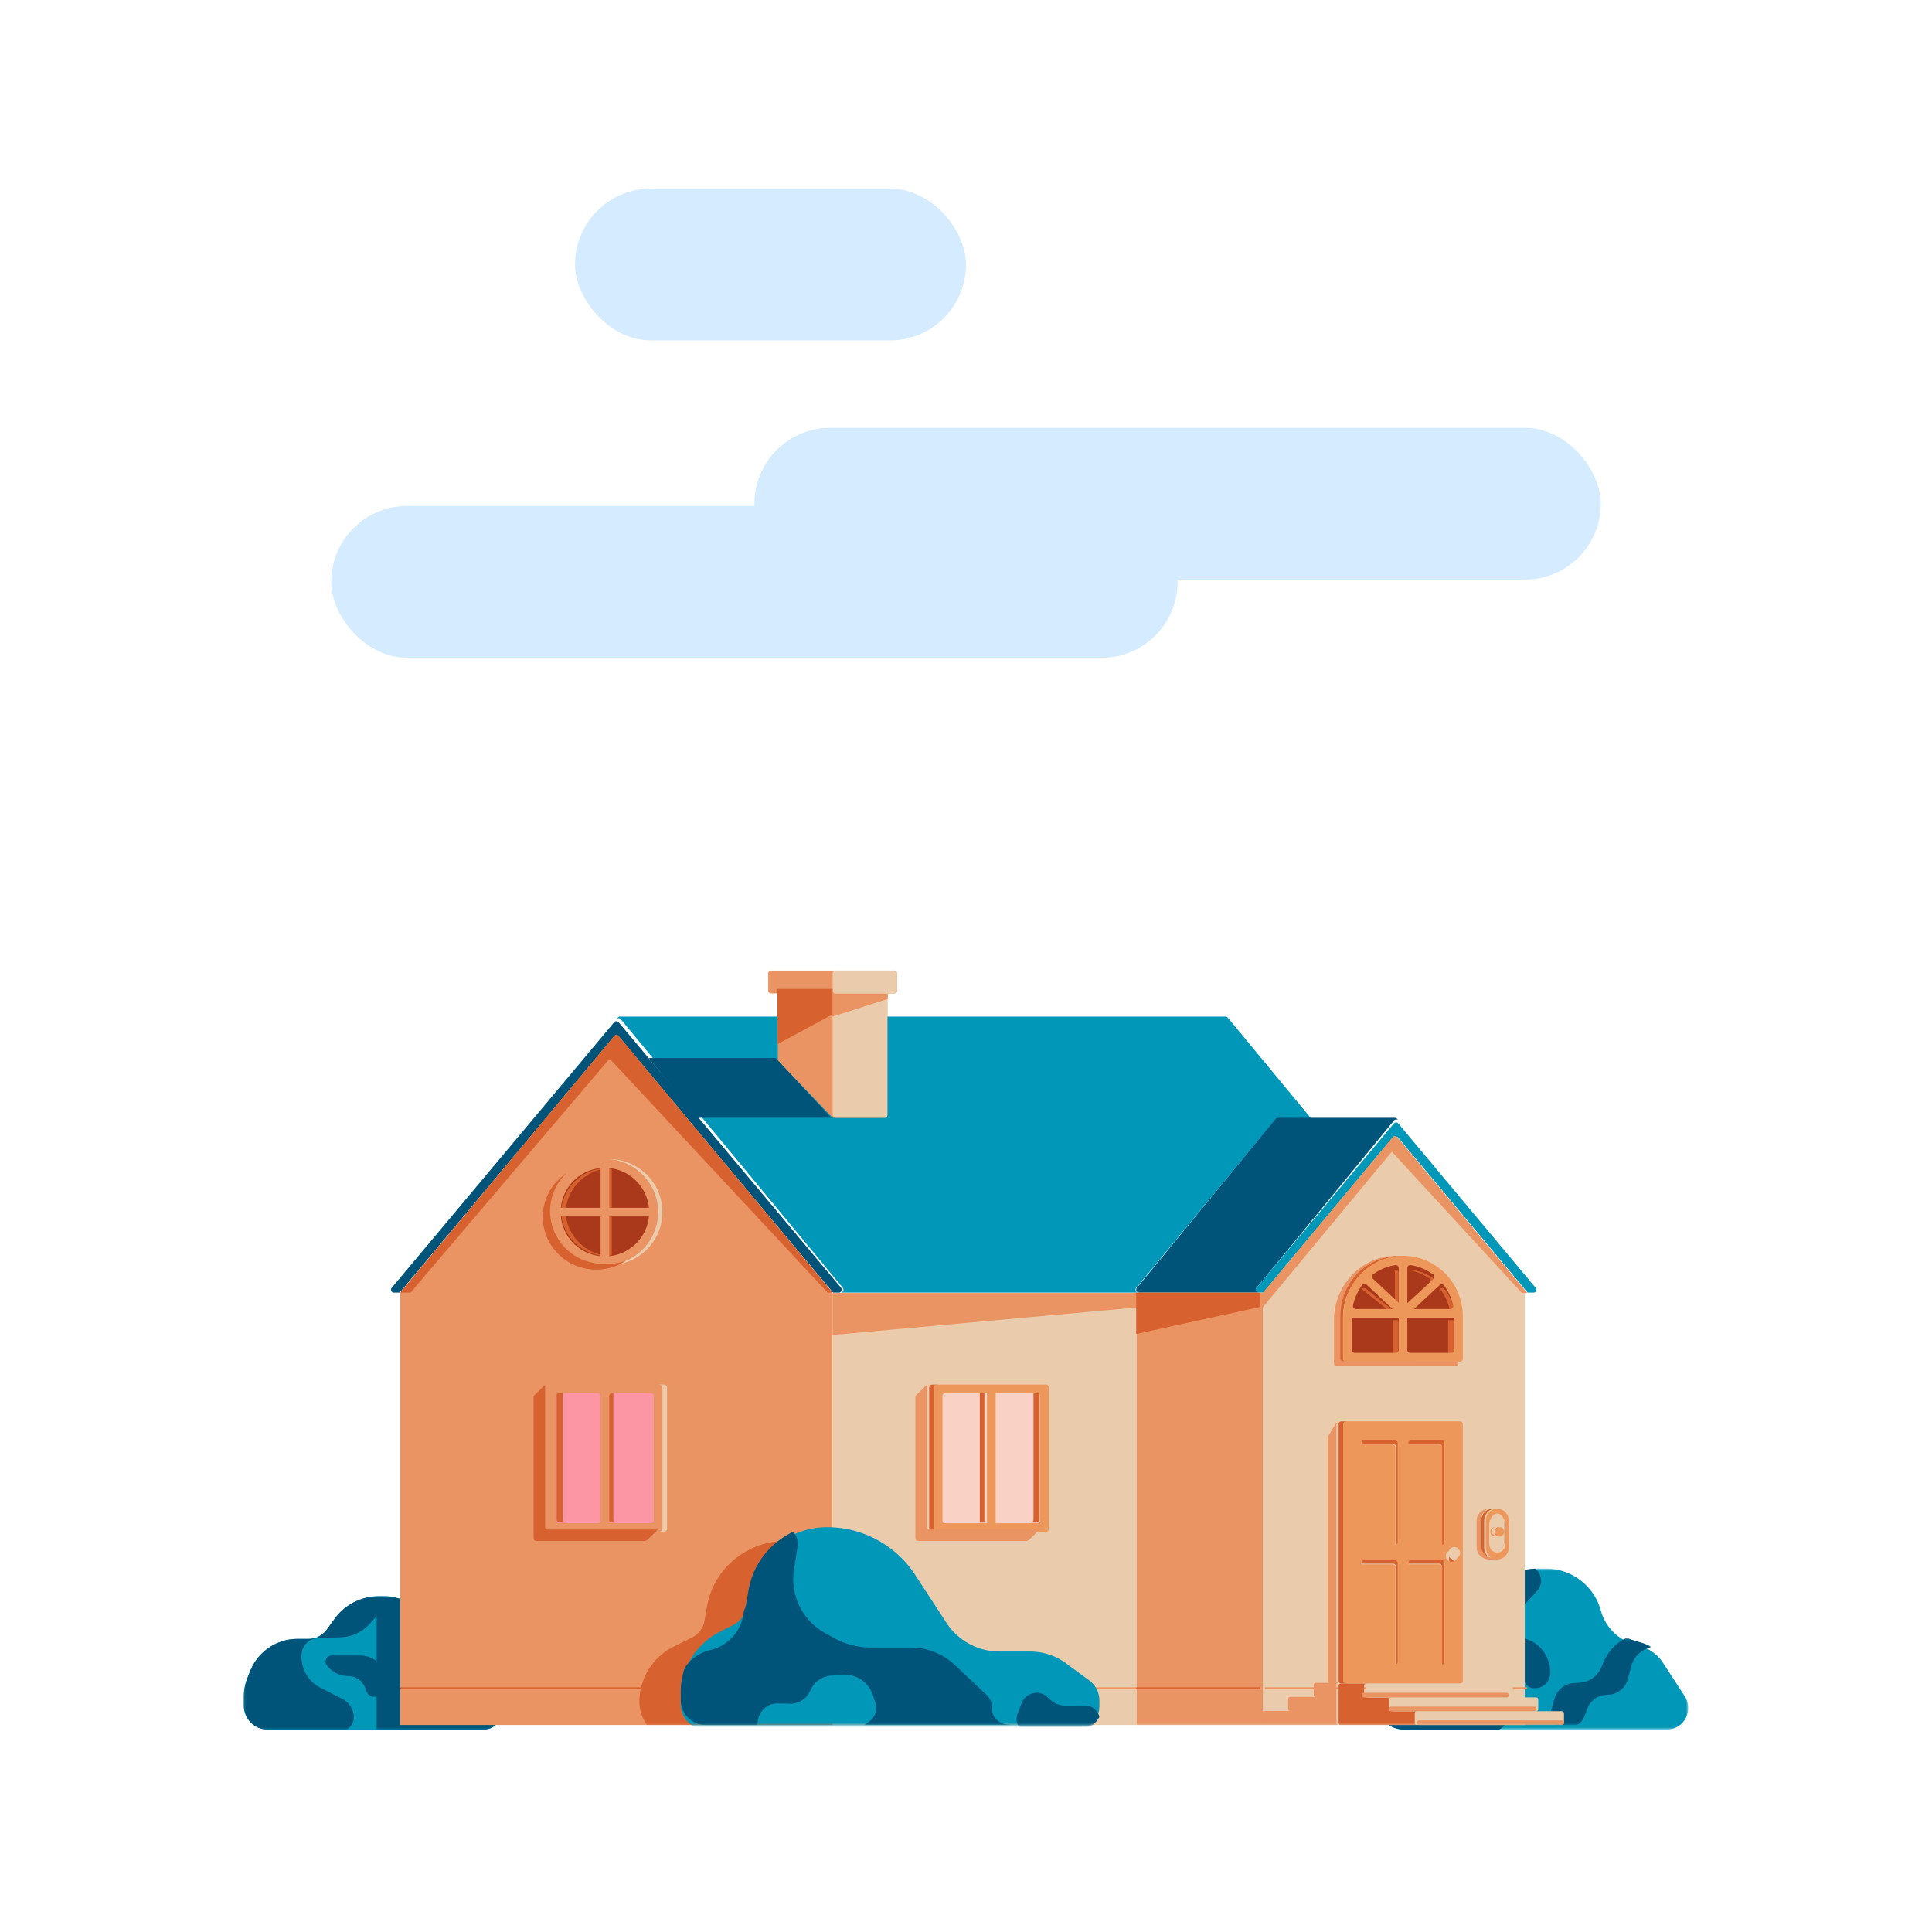 <svg viewBox="0 0 420 420" xmlns="http://www.w3.org/2000/svg" xmlns:xlink="http://www.w3.org/1999/xlink"><defs><path id="a" d="M0 0h68v35H0z"/><path id="c" d="M0 0h22v19H0z"/><path id="e" d="M0 0h56v29H0z"/><path id="g" d="M0 165h314V0H0z"/></defs><g fill="none" fill-rule="evenodd"><g transform="translate(72 41)" fill="#B8DDFF" opacity=".591"><rect x="92" y="52" width="184" height="33" rx="16.5"/><rect y="69" width="184" height="33" rx="16.5"/><rect x="53" width="85" height="33" rx="16.5"/></g><g transform="translate(53 210)"><g transform="translate(246 131)"><mask id="b" fill="#fff"><use xlink:href="#a"/></mask><path d="M6.329 35C2.834 35 0 32.156 0 28.648V26.38c0-1.637.308-3.26.907-4.782l.726-1.847a13.454 13.454 0 0 1 12.478-8.542l3.069-.008a5.876 5.876 0 0 0 4.688-2.4l2.125-2.89A14.482 14.482 0 0 1 35.663 0h1.41C42.644 0 47.53 3.737 49.01 9.128a10.494 10.494 0 0 0 7.07 7.27l1.666.504a8.731 8.731 0 0 1 4.789 3.602l4.705 7.24c.495.762.76 1.653.76 2.563C68 32.9 65.905 35 63.323 35H6.329z" fill="#0097B8" mask="url(#b)"/></g><path d="M274.81 162.51a5.56 5.56 0 0 0-3.005-4.579l-5.765-2.943c-3.27-1.67-5.209-5.181-4.901-8.873.187-2.243 1.992-3.996 4.215-4.092l6.201-.267a10.552 10.552 0 0 0 7.354-3.458l2.226-2.451c1.391-1.531.996-3.737-.395-4.843a14.342 14.342 0 0 0-10.924 5.895l-2.11 2.892a5.82 5.82 0 0 1-4.653 2.4l-3.046.008c-5.469.015-10.376 3.402-12.385 8.548l-.721 1.847a13.168 13.168 0 0 0-.9 4.785v2.27c0 3.51 2.812 6.355 6.282 6.355h20.569a3.647 3.647 0 0 0 1.957-3.494" fill="#00547A"/><path d="M269.53 146c-1.263 0-1.982 1.524-1.222 2.589 1.31 1.833 3.36 2.91 5.534 2.91 1.885 0 3.575 1.228 4.25 3.085l.366 1.005c.308.85 1.081 1.411 1.943 1.411h.374c1.78 0 3.222-1.523 3.222-3.402 0-4.196-3.222-7.598-7.196-7.598h-7.271z" fill="#00547A"/><g transform="translate(284 146)"><mask id="d" fill="#fff"><use xlink:href="#c"/></mask><path d="m7.362 17.262.78-1.964a4.55 4.55 0 0 1 4.234-2.857c2.104 0 3.945-1.4 4.488-3.414l.772-2.858A5.758 5.758 0 0 1 22 2.054a8.771 8.771 0 0 0-2.06-.92L18.275.636A10.46 10.46 0 0 1 16.665 0a10.309 10.309 0 0 0-5.016 5.2l-.581 1.347A5.42 5.42 0 0 1 6.513 9.79l-1.481.117A4.615 4.615 0 0 0 .95 13.231l-.853 2.995A2.538 2.538 0 0 0 1.087 19h4.769c.67-.387 1.209-.99 1.506-1.738" fill="#00547A" mask="url(#d)"/></g><path d="M5.212 166C2.333 166 0 163.643 0 160.737v-1.88c0-1.356.253-2.7.747-3.962l.598-1.53c1.667-4.261 5.738-7.066 10.276-7.078l2.527-.006a4.83 4.83 0 0 0 3.86-1.988l1.751-2.395a11.902 11.902 0 0 1 9.61-4.898h1.16c4.59 0 8.613 3.096 9.833 7.563a8.67 8.67 0 0 0 5.823 6.024l1.37.418a7.194 7.194 0 0 1 3.945 2.984l3.874 5.999c.409.631.626 1.37.626 2.124 0 2.147-1.724 3.888-3.851 3.888H5.212z" fill="#0097B8"/><g transform="translate(0 137)"><mask id="f" fill="#fff"><use xlink:href="#e"/></mask><path d="m55.375 22.988-3.875-6a7.196 7.196 0 0 0-3.944-2.983l-1.37-.418a8.671 8.671 0 0 1-5.824-6.024C39.142 3.096 35.12.001 30.53 0H29.37c-.165 0-.329.008-.493.015v.052l-.063-.05a11.906 11.906 0 0 0-9.054 4.881l-1.75 2.395a4.831 4.831 0 0 1-3.861 1.988l-2.527.007c-4.538.012-8.61 2.816-10.276 7.078l-.598 1.53A10.883 10.883 0 0 0 0 21.858v1.88C0 26.644 2.334 29 5.212 29H22.28a3.02 3.02 0 0 0 1.625-2.894 4.604 4.604 0 0 0-2.494-3.791l-4.783-2.438c-2.713-1.383-4.322-4.29-4.067-7.348.155-1.857 1.653-3.309 3.498-3.388l5.145-.222a8.762 8.762 0 0 0 6.101-2.863l1.573-1.728v9.754a6.055 6.055 0 0 0-3.606-1.19h-6.194c-1.076 0-1.689 1.241-1.04 2.108a5.886 5.886 0 0 0 4.714 2.372c1.606 0 3.045 1 3.62 2.513l.311.819a1.773 1.773 0 0 0 1.656 1.149h.319a2.8 2.8 0 0 0 .22-.011V29H52.15c2.126 0 3.85-1.742 3.85-3.889 0-.754-.217-1.492-.625-2.124" fill="#00547A" mask="url(#f)"/></g><path d="M129.85 69.975 81.479 12.224a.63.63 0 0 0-.965 0l-48.37 57.751A.624.624 0 0 0 32.624 71h1.276l46.613-55.652a.63.63 0 0 1 .965 0L128.092 71h1.276a.624.624 0 0 0 .482-1.025" fill="#00547A"/><path d="M80.518 15.226 34 71.03V165h94V71.03L81.481 15.226a.627.627 0 0 0-.963 0" fill="#E99462"/><path d="m194.02 69.964 30.278-36.632a.624.624 0 0 1 .481-.227h7.216l-18.083-21.878a.624.624 0 0 0-.48-.228H81.771a.625.625 0 0 0-.482.228l-.293.355a.623.623 0 0 1 .962 0l48.255 58.382c.34.41.05 1.035-.481 1.035h64.769c-.531 0-.821-.624-.481-1.035" fill="#0097B8"/><path d="m224.31 33.228-30.16 36.733c-.339.413-.05 1.039.48 1.039h26.027c-.53 0-.819-.626-.48-1.039l29.868-36.377a.618.618 0 0 1 .959 0l-.293-.356a.62.62 0 0 0-.479-.228H224.79a.62.62 0 0 0-.48.228" fill="#00547A"/><path d="m280.85 69.979-29.875-35.755a.625.625 0 0 0-.959 0l-29.875 35.755a.622.622 0 0 0 .48 1.02h1.268l28.127-33.663a.625.625 0 0 1 .959 0L279.102 71h1.268c.529 0 .818-.615.48-1.021" fill="#0097B8"/><path d="m249.78 37.225-28.255 33.859h-93.526V165h150.48V71.084h.523l-28.256-33.859a.627.627 0 0 0-.963 0" fill="#EACBAC"/><path d="M141.38 1h-26.752a.622.622 0 0 0-.624.62v3.715c0 .343.28.621.624.621h1.465v14.38c0 .16.062.313.173.429l11.554 12.043c.117.123.28.192.45.192h11.022a.622.622 0 0 0 .624-.62V5.955h1.465a.623.623 0 0 0 .623-.62V1.62c0-.343-.28-.621-.623-.621" fill="#E99462"/><path d="M141.38 1h-12.752a.623.623 0 0 0-.624.62v3.715c0 .343.28.621.624.621h-.624V32.38c0 .343.28.62.624.62h10.664a.622.622 0 0 0 .624-.62V5.956h1.465a.623.623 0 0 0 .623-.62V1.62c0-.343-.279-.621-.623-.621" fill="#EACBAC"/><path d="M98.563 33H128a.626.626 0 0 1-.459-.2l-11.739-12.612a.652.652 0 0 1-.12-.188H88l10.563 13z" fill="#00547A"/><path d="M89 53.5C89 59.299 84.299 64 78.5 64S68 59.299 68 53.5C68 47.7 72.701 43 78.5 43 84.3 43 89 47.7 89 53.5" fill="#AA391B"/><path d="M91 53.5C91 47.159 85.828 42 79.471 42c-.158 0-.315.006-.47.012 6.139.248 11.057 5.304 11.057 11.488S85.14 64.74 79 64.988a11.493 11.493 0 0 0 4.317-.649C87.79 62.756 91 58.496 91 53.5" fill="#EACBAC"/><path d="M79 54v9c.339-.032.672-.082 1-.146V54h-1zM79 44v9h1v-8.854A10.364 10.364 0 0 0 79 44M69 53h.98c.43-4.417 3.738-8.004 8.02-8.855V44c-4.749.462-8.537 4.251-9 9M69.979 54h-.98c.463 4.749 4.252 8.537 9 9v-.145c-4.281-.851-7.59-4.438-8.02-8.855" fill="#D76230"/><path d="M87.703 50.721c.18.592.31 1.206.372 1.84h-8.636v-8.635a9.559 9.559 0 0 1 3.723 1.167 9.656 9.656 0 0 1 4.541 5.628zm-8.264 12.354V54.44h8.636c-.413 4.238-3.588 7.678-7.696 8.495-.309.061-.622.11-.94.14zm-1.879-19.01v8.496h-8.635c.444-4.556 4.08-8.191 8.635-8.635v.139zm0 18.872v.139c-4.556-.444-8.191-4.079-8.635-8.635h8.635v8.496zM67 53.501c0 6.341 5.159 11.5 11.5 11.5.158 0 .314-.005.47-.012C85.094 64.742 90 59.685 90 53.501s-4.906-11.24-11.03-11.488a11.456 11.456 0 0 0-8.39 3.162A11.465 11.465 0 0 0 67 53.501z" fill="#E99462"/><mask id="h" fill="#fff"><use xlink:href="#g"/></mask><path fill="#E99462" mask="url(#h)" d="M128 157.19h66v-.38h-66zM222 157.19h57v-.38h-57z"/><path d="M239.44 155.37V99.627c0-.347.25-.629.557-.629h-1.444c-.307 0-.556.282-.556.629v55.743c0 .347.249.629.556.629h1.444c-.308 0-.557-.282-.557-.629M263.49 129.41c-.568 0-1.028-.48-1.028-1.071 0-.118.023-.23.056-.336-.31.185-.523.529-.523.928 0 .592.46 1.072 1.028 1.072.455 0 .836-.31.972-.737a.985.985 0 0 1-.505.144" fill="#D76230" mask="url(#h)"/><path d="M263 127a.997.997 0 0 0-.945.687.995.995 0 0 0-.055.313 1 1 0 0 0 1 1c.18 0 .345-.051.491-.134A.996.996 0 0 0 263 127" fill="#EACBAC" mask="url(#h)"/><path d="M269 120.66v5.684c0 1.468 1.059 2.658 2.365 2.658H272c-1.306 0-2.365-1.19-2.365-2.658v-5.684c0-1.468 1.059-2.658 2.365-2.658h-.635c-.424 0-.82.127-1.164.346-.717.457-1.201 1.32-1.201 2.312" fill="#D76230" mask="url(#h)"/><path d="M274.26 125.64c0 1.038-.765 1.879-1.708 1.879h-.106c-.03 0-.06-.003-.089-.005-.901-.051-1.62-.87-1.62-1.874v-4.271c0-1.005.719-1.823 1.62-1.875.03-.001.06-.004.09-.004h.105c.943 0 1.708.84 1.708 1.879v4.27zm-1.678-7.636h-.167c-1.334 0-2.416 1.19-2.416 2.658v5.684c0 1.468 1.082 2.658 2.416 2.658h.167c.107 0 .211-.01.314-.025.3-.042.583-.143.838-.295.137-.082.266-.178.386-.287.179-.162.336-.353.466-.565.087-.14.162-.292.223-.451.123-.318.19-.668.19-1.035v-5.684c0-1.468-1.082-2.658-2.417-2.658z" fill="#ED985A" mask="url(#h)"/><path d="M250.35 103h-6.704a.642.642 0 0 0-.648.636v.31a.66.66 0 0 1 .138-.015h6.704c.358 0 .648.284.648.636V126a.638.638 0 0 0 .51-.62v-21.744a.642.642 0 0 0-.648-.636M260.35 103h-6.704a.642.642 0 0 0-.648.636v.31a.66.66 0 0 1 .138-.015h6.704c.358 0 .648.284.648.636V126a.638.638 0 0 0 .51-.62v-21.744a.642.642 0 0 0-.648-.636M250.35 129h-6.704a.642.642 0 0 0-.648.636v.31a.66.66 0 0 1 .138-.015h6.704c.358 0 .648.284.648.636V152a.638.638 0 0 0 .51-.62v-21.745a.642.642 0 0 0-.648-.636M260.35 129h-6.704a.642.642 0 0 0-.648.636v.31a.66.66 0 0 1 .138-.015h6.704c.358 0 .648.284.648.636V152a.638.638 0 0 0 .51-.62v-21.745a.642.642 0 0 0-.648-.636" fill="#D76230" mask="url(#h)"/><path d="M263.78 128.65c-.167.498-.638.86-1.2.86-.7 0-1.267-.56-1.267-1.251 0-.466.261-.868.645-1.083.167-.498.638-.86 1.199-.86.7 0 1.268.56 1.268 1.25 0 .467-.261.869-.645 1.084zm-2.762-3.443a.63.63 0 0 1-.502.613v-21.185a.633.633 0 0 0-.637-.629h-6.592a.646.646 0 0 0-.136.015v-.307c0-.347.285-.628.638-.628h6.592c.352 0 .637.281.637.628v21.493zm0 26.07a.63.63 0 0 1-.502.614v-21.186a.633.633 0 0 0-.637-.629h-6.592a.668.668 0 0 0-.136.015v-.306c0-.347.285-.629.638-.629h6.592c.352 0 .637.282.637.629v21.493zm-10.173-26.07a.63.63 0 0 1-.502.613v-21.185a.633.633 0 0 0-.637-.629h-6.592a.646.646 0 0 0-.136.015v-.307c0-.347.285-.628.638-.628h6.592c.352 0 .637.281.637.628v21.493zm0 26.07a.63.63 0 0 1-.502.614v-21.186a.633.633 0 0 0-.637-.629h-6.592a.668.668 0 0 0-.136.015v-.306c0-.347.285-.629.638-.629h6.592c.352 0 .637.282.637.629v21.493zm13.515-52.281H239.635a.633.633 0 0 0-.638.628v55.743c0 .348.286.629.638.629H264.36a.633.633 0 0 0 .637-.629V99.624a.633.633 0 0 0-.637-.628z" fill="#ED985A" mask="url(#h)"/><path d="M272.2 119h-.11c-.032 0-.063.004-.094.005.947.051 1.701.866 1.701 1.868v4.255c0 1-.754 1.816-1.701 1.867.03.002.062.005.093.005h.111c.992 0 1.796-.838 1.796-1.872v-4.256c0-1.034-.804-1.872-1.796-1.872" fill="#D76230" mask="url(#h)"/><path d="M273.39 122.98v.076c0 .263-.11.495-.276.64-.142.22-.364.365-.617.365h-.258c-.43 0-.78-.413-.78-.922v-.069c0-.51.35-.923.78-.923h.448l.015.002.016-.002c.37 0 .672.357.672.797v.036zm.609 2.15v-4.26c0-1.003-.665-1.819-1.5-1.87-.836.051-1.5.867-1.5 1.87v4.26c0 1.003.664 1.819 1.5 1.87.835-.051 1.5-.867 1.5-1.87z" fill="#EACBAC" mask="url(#h)"/><path d="m272.5 123.78-.018.002h-.307a.86.86 0 0 1-.85-.87v-.042c0-.48.38-.87.85-.87h-.235a.953.953 0 0 0-.942.964v.072c0 .533.421.964.942.964h.312a.929.929 0 0 0 .746-.381.793.793 0 0 1-.48.163l-.018-.002" fill="#E99462" mask="url(#h)"/><path d="M272 122.98v.047c0 .54.324.976.723.976h.261l.016-.002c-.375-.011-.676-.423-.676-.932v-.131c0-.51.301-.921.676-.932-.005 0-.01-.003-.016-.003h-.261c-.4 0-.723.437-.723.977" fill="#D76230" mask="url(#h)"/><path d="m273 122-.023.002c-.541.012-.977.423-.977.932v.132c0 .508.436.92.977.932L273 124c.221 0 .424-.07.59-.183a.912.912 0 0 0 .41-.751v-.132c0-.516-.448-.934-1-.934" fill="#ED985A" mask="url(#h)"/><path d="M89.377 122H67.623a.62.62 0 0 1-.623-.618V92.618a.62.62 0 0 1 .623-.618h21.754a.62.62 0 0 1 .623.618v28.764a.62.62 0 0 1-.623.618" fill="#FC95A4" mask="url(#h)"/><path d="M68 92.637v27.726c0 .352.299.637.667.637H70c-.368 0-.667-.285-.667-.637V92.637c0-.352.299-.637.667-.637h-1.333c-.368 0-.667.285-.667.637M80.333 120.36V92.634c0-.352.299-.637.667-.637h-1.334c-.368 0-.666.285-.666.637v27.726c0 .352.298.637.666.637H81c-.368 0-.667-.285-.667-.637" fill="#D76230" mask="url(#h)"/><path d="M91.333 91H90c.368 0 .666.278.666.621v30.758c0 .343-.298.62-.666.62h1.333c.368 0 .667-.277.667-.62V91.62c0-.343-.299-.621-.667-.621" fill="#EACBAC" mask="url(#h)"/><path d="M68.505 92.863h8.429c.346 0 .626.278.626.621v27.032c0 .343-.28.621-.626.621h-8.429a.624.624 0 0 1-.626-.621V93.484c0-.343.28-.621.626-.621zm20.615.621v27.032c0 .343-.28.621-.626.621h-8.429a.624.624 0 0 1-.626-.621V93.484c0-.343.28-.621.626-.621h8.429c.346 0 .626.278.626.621zm-23.121 28.895c0 .343.28.621.626.621H90.373a.624.624 0 0 0 .626-.621V91.621a.624.624 0 0 0-.626-.62H66.625a.623.623 0 0 0-.618.537c-.003.027-.008.055-.008.083v30.758z" fill="#E99462" mask="url(#h)"/><path d="M151.62 122h21.754a.62.62 0 0 0 .623-.618V92.618a.62.62 0 0 0-.623-.618H151.62a.62.62 0 0 0-.623.618v28.764c0 .341.279.618.623.618" fill="#FAD1C5" mask="url(#h)"/><path d="M171.67 92.637v27.726c0 .352-.299.637-.667.637h1.334c.368 0 .666-.285.666-.637V92.637c0-.352-.298-.637-.666-.637h-1.334c.368 0 .667.285.667.637M160 121h1V92h-1zM149 94.18v28.199c0 .343.299.621.667.621H151c-.368 0-.667-.278-.667-.621V91.621c0-.343.299-.621.667-.621h-1.333c-.338 0-.614.234-.658.537-.004.028-.009.055-.009.084v2.56z" fill="#D76230" mask="url(#h)"/><path d="M173.12 120.52c0 .343-.28.621-.626.621h-9.055V92.867h9.055c.345 0 .626.278.626.621v27.032zm-20.615.621a.624.624 0 0 1-.626-.621V93.488c0-.343.28-.621.626-.621h9.055v28.274h-9.055zm21.868-30.137h-23.747a.624.624 0 0 0-.627.621v30.758c0 .343.28.62.627.62H174.373a.624.624 0 0 0 .626-.62V91.625a.624.624 0 0 0-.626-.621z" fill="#ED985A" mask="url(#h)"/><path d="M254.55 164.55v-2.096c0-.25.203-.452.452-.452h-5.54a.452.452 0 0 1-.452-.452v-2.096c0-.25.202-.452.452-.452h-5.47a.452.452 0 0 1-.452-.452v-2.096c0-.25.203-.452.453-.452h-5.538a.452.452 0 0 0-.453.452v8.096c0 .25.203.452.453.452h16.547a.452.452 0 0 1-.452-.452" fill="#D76230" mask="url(#h)"/><path d="M286.54 162h-5.597a.454.454 0 0 0 .457-.452v-2.096a.454.454 0 0 0-.457-.452h-5.525a.455.455 0 0 0 .457-.452v-2.096a.455.455 0 0 0-.457-.452h-30.963a.454.454 0 0 0-.457.452v2.096c0 .25.204.452.457.452h5.525a.454.454 0 0 0-.457.452v2.096c0 .25.205.452.457.452h5.597a.455.455 0 0 0-.457.452v2.096c0 .25.204.452.457.452H286.54a.455.455 0 0 0 .458-.452v-2.096a.455.455 0 0 0-.458-.452" fill="#EACBAC" mask="url(#h)"/><path d="M252 64c-6.628 0-12 5.447-12 12.166V85h24v-8.834C264 69.447 258.628 64 252 64" fill="#AA391B" mask="url(#h)"/><path d="M238 76.174v9.193c0 .35.287.632.641.632h.962a.637.637 0 0 1-.641-.632v-8.96c0-7.188 5.818-13.223 13.038-13.4v-.008h-.641c-.305 0-.606.014-.907.034-6.954.46-12.452 6.166-12.452 13.14M258.74 67.969a11.622 11.622 0 0 0-5.006-1.962.658.658 0 0 0-.435.09c1.65.311 3.174.96 4.484 1.872a.59.59 0 0 1 .054.937l-4.838 4.253V74l5.794-5.094a.59.59 0 0 0-.053-.937M249 85h1.2c.442 0 .8-.297.8-.663V77h-1.2v7.337c0 .366-.358.663-.8.663M262.04 74.294c.084.363-.22.706-.622.706h.95c.4 0 .705-.343.621-.706a10.066 10.066 0 0 0-2.001-4.062.667.667 0 0 0-.936-.076l-.049.041c.012.012.025.022.036.035a10.066 10.066 0 0 1 2.001 4.062" fill="#D76230" mask="url(#h)"/><path d="m243 70.193 6 4.806h1l-6.051-4.847a.74.74 0 0 0-.949.041M251 66.619c0-.377-.277-.668-.584-.612-.14.025-.278.058-.416.091a.653.653 0 0 1 .239.521v6.527L251 74v-7.381zM261 85h1.2c.442 0 .8-.297.8-.663V77h-1.2v7.337c0 .366-.358.663-.8.663" fill="#D76230" mask="url(#h)"/><path d="M250.13 76.465h.936v7.005c0 .35-.28.632-.624.632h-8.943a.628.628 0 0 1-.624-.632v-7.005h9.255zm-6.053-7.2 5.667 5.303h-8.006a.631.631 0 0 1-.614-.763 11.296 11.296 0 0 1 2.033-4.46c.01-.014.021-.023.032-.035a.618.618 0 0 1 .888-.044zm1.394-1.278a.64.64 0 0 1 .055-.979 10.995 10.995 0 0 1 4.31-1.89c.17-.034.34-.068.512-.094a.63.63 0 0 1 .718.628v7.57l-.936-.876-4.66-4.359zm13.138.057-5.67 5.305V65.653a.634.634 0 0 1 .719-.629c1.811.275 3.482.994 4.899 2.044a.64.64 0 0 1 .052.976zm1.327 1.34.048-.044a.62.62 0 0 1 .923.082 11.298 11.298 0 0 1 1.974 4.384.631.631 0 0 1-.613.762h-7.872l5.54-5.183zm-6.997 14.086v-7.005h10.191v7.005c0 .349-.28.632-.624.632h-8.943a.628.628 0 0 1-.624-.632zm-.71-20.47c-.181-.003-.36.001-.539.006-7.026.178-12.688 6.212-12.688 13.4v8.96c0 .35.28.633.624.633H264.378a.628.628 0 0 0 .624-.632v-9.194c0-7.188-5.71-13.05-12.774-13.173z" fill="#ED985A" mask="url(#h)"/><path fill="#E99462" mask="url(#h)" d="M140 6h-12v5l12-3.831zM171.98 122.51h-22.845a.625.625 0 0 1-.628-.622V91.082c0-.029.005-.056.009-.084l-2.334 2.314a.618.618 0 0 0-.184.44v30.624c0 .343.28.622.627.622h23.343c.333 0 .652-.132.888-.365l2.142-2.123h-1.017zM270.38 118c-1.341.17-2.378 1.285-2.378 2.64v5.696c0 1.471 1.224 2.664 2.733 2.664h.922c.49 0 .948-.127 1.345-.347a2.743 2.743 0 0 1-.354.025h-.923c-1.51 0-2.732-1.193-2.732-2.664v-5.697c0-.994.56-1.86 1.387-2.317M250.41 63c-7.404.056-13.409 6.412-13.409 14.001v9.367c0 .35.277.632.62.632h25.76c.342 0 .62-.283.62-.631v-.442H239.003a.625.625 0 0 1-.619-.63v-9.178c0-6.964 5.31-12.66 12.026-13.12"/><path d="M238.16 99.226h-.272a.627.627 0 0 0-.538.304l-1.609 2.678a.627.627 0 0 0-.089.322v52.838c0 .189.085.356.218.47h-2.82a.46.46 0 0 0-.46.46v2.135c0 .254.206.46.46.46h-5.567a.46.46 0 0 0-.46.46v2.133c0 .254.206.46.46.46h-5.639a.459.459 0 0 0-.318.129V74.196l28.043-33.841 28.28 30.728H279l-28.255-33.859a.626.626 0 0 0-.944-.019l-.02.019-28.254 33.859h-93.527v9.131l66.11-5.98V165h27.417v-.13a.46.46 0 0 0 .318.13h16.15a.46.46 0 0 1-.461-.46v-8.242a.46.46 0 0 1 .46-.46h-.243a.622.622 0 0 1-.217-.47V99.85c0-.345.28-.626.627-.626M275 158.5c0-.276-.206-.5-.46-.5H243.46c-.254 0-.459.224-.459.5s.205.5.459.5h31.082c.253 0 .459-.224.459-.5M281 161.5c0-.276-.206-.5-.46-.5H249.46c-.254 0-.459.224-.459.5s.205.5.459.5h31.082c.253 0 .459-.224.459-.5M286.54 164h-31.082c-.253 0-.459.224-.459.5s.206.5.459.5h31.082c.254 0 .46-.224.46-.5s-.206-.5-.46-.5" fill="#E99462" mask="url(#h)"/><path fill="#D76230" mask="url(#h)" d="M128 5h-12v12l12-6.493zM221 71h-27v9l27-5.895zM194 157.19h27v-.38h-27zM34 157.19h94v-.38H34zM80.519 15.225 34 71h2.258l42.807-50.331a.627.627 0 0 1 .936-.022L126.922 71H128L81.482 15.224a.627.627 0 0 0-.963 0"/><path d="M70.192 45C67.066 47.055 65 50.565 65 54.543 65 60.861 70.205 66 76.602 66c2.363 0 4.562-.702 6.398-1.906a11.678 11.678 0 0 1-4.344.646c-.158.007-.316.012-.474.012-6.398 0-11.602-5.139-11.602-11.457 0-3.261 1.39-6.207 3.612-8.295M63 93.754v30.624c0 .343.281.622.627.622H86.97c.333 0 .652-.131.888-.365L90 122.512H66.137a.625.625 0 0 1-.628-.622V91.083c0-.028.005-.056.009-.083l-2.335 2.314a.618.618 0 0 0-.183.44M128 127.39a23.015 23.015 0 0 0-10.218-2.39c-8.451 0-15.673 6.036-17.101 14.291l-.532 3.077a4.965 4.965 0 0 1-2.682 3.592l-4.018 2.007c-4.567 2.28-7.449 6.917-7.449 11.986A8.41 8.41 0 0 0 87.677 165H128v-37.61z" fill="#D76230" mask="url(#h)"/><path d="M95 160.52v-1.91a15.57 15.57 0 0 1 8.54-13.901l2.939-1.485a5.023 5.023 0 0 0 2.684-3.638l.533-3.116c1.429-8.36 8.658-14.472 17.118-14.472a22.87 22.87 0 0 1 19.157 10.393l6.767 10.384a13.748 13.748 0 0 0 11.516 6.247h6.67c2.828 0 5.584.908 7.86 2.592l5.025 3.714a5.406 5.406 0 0 1 2.19 4.348v1.272c0 2.79-2.254 5.05-5.036 5.05h-80.5c-3.017 0-5.463-2.453-5.463-5.478" fill="#0097B8" mask="url(#h)"/><path d="M162.59 161.25v-.279c0-.935-.387-1.83-1.07-2.473l-6.956-6.55a13.97 13.97 0 0 0-9.576-3.79h-8.59c-2.864 0-5.679-.729-8.178-2.115l-1.85-1.027c-4.935-2.74-7.635-8.236-6.769-13.784l.77-4.935a4.08 4.08 0 0 0-.927-3.297c-4.998 2.346-8.737 6.997-9.722 12.706l-.534 3.09a4.94 4.94 0 0 1-.46 1.373l-.11.738c-.565 3.788-3.382 6.86-7.128 7.773l-.177.043a9.106 9.106 0 0 0-5.423 3.79 15.33 15.33 0 0 0-.894 5.157v1.895c0 3.002 2.451 5.435 5.475 5.435h11.22l.032-.612c.12-2.322 2.077-4.13 4.419-4.08l2.598.056a4.633 4.633 0 0 0 4.18-2.43l.516-.956a5.177 5.177 0 0 1 4.223-2.706l2.606-.17c2.88-.19 5.529 1.57 6.452 4.286l.57 1.677a3.737 3.737 0 0 1-1.384 4.251l-.965.684h32.058l-1.076-.104a3.673 3.673 0 0 1-3.33-3.645M182.92 160.77h-4.434a4.625 4.625 0 0 1-3.207-1.305l-.498-.48a3.483 3.483 0 0 0-2.417-.984c-1.453 0-2.759.918-3.297 2.317l-.845 2.196a3.305 3.305 0 0 0 .7 3.487h12.6c1.94 0 3.623-1.13 4.476-2.788-.364-1.377-1.57-2.443-3.078-2.443" fill="#00547A" mask="url(#h)"/></g></g></svg>